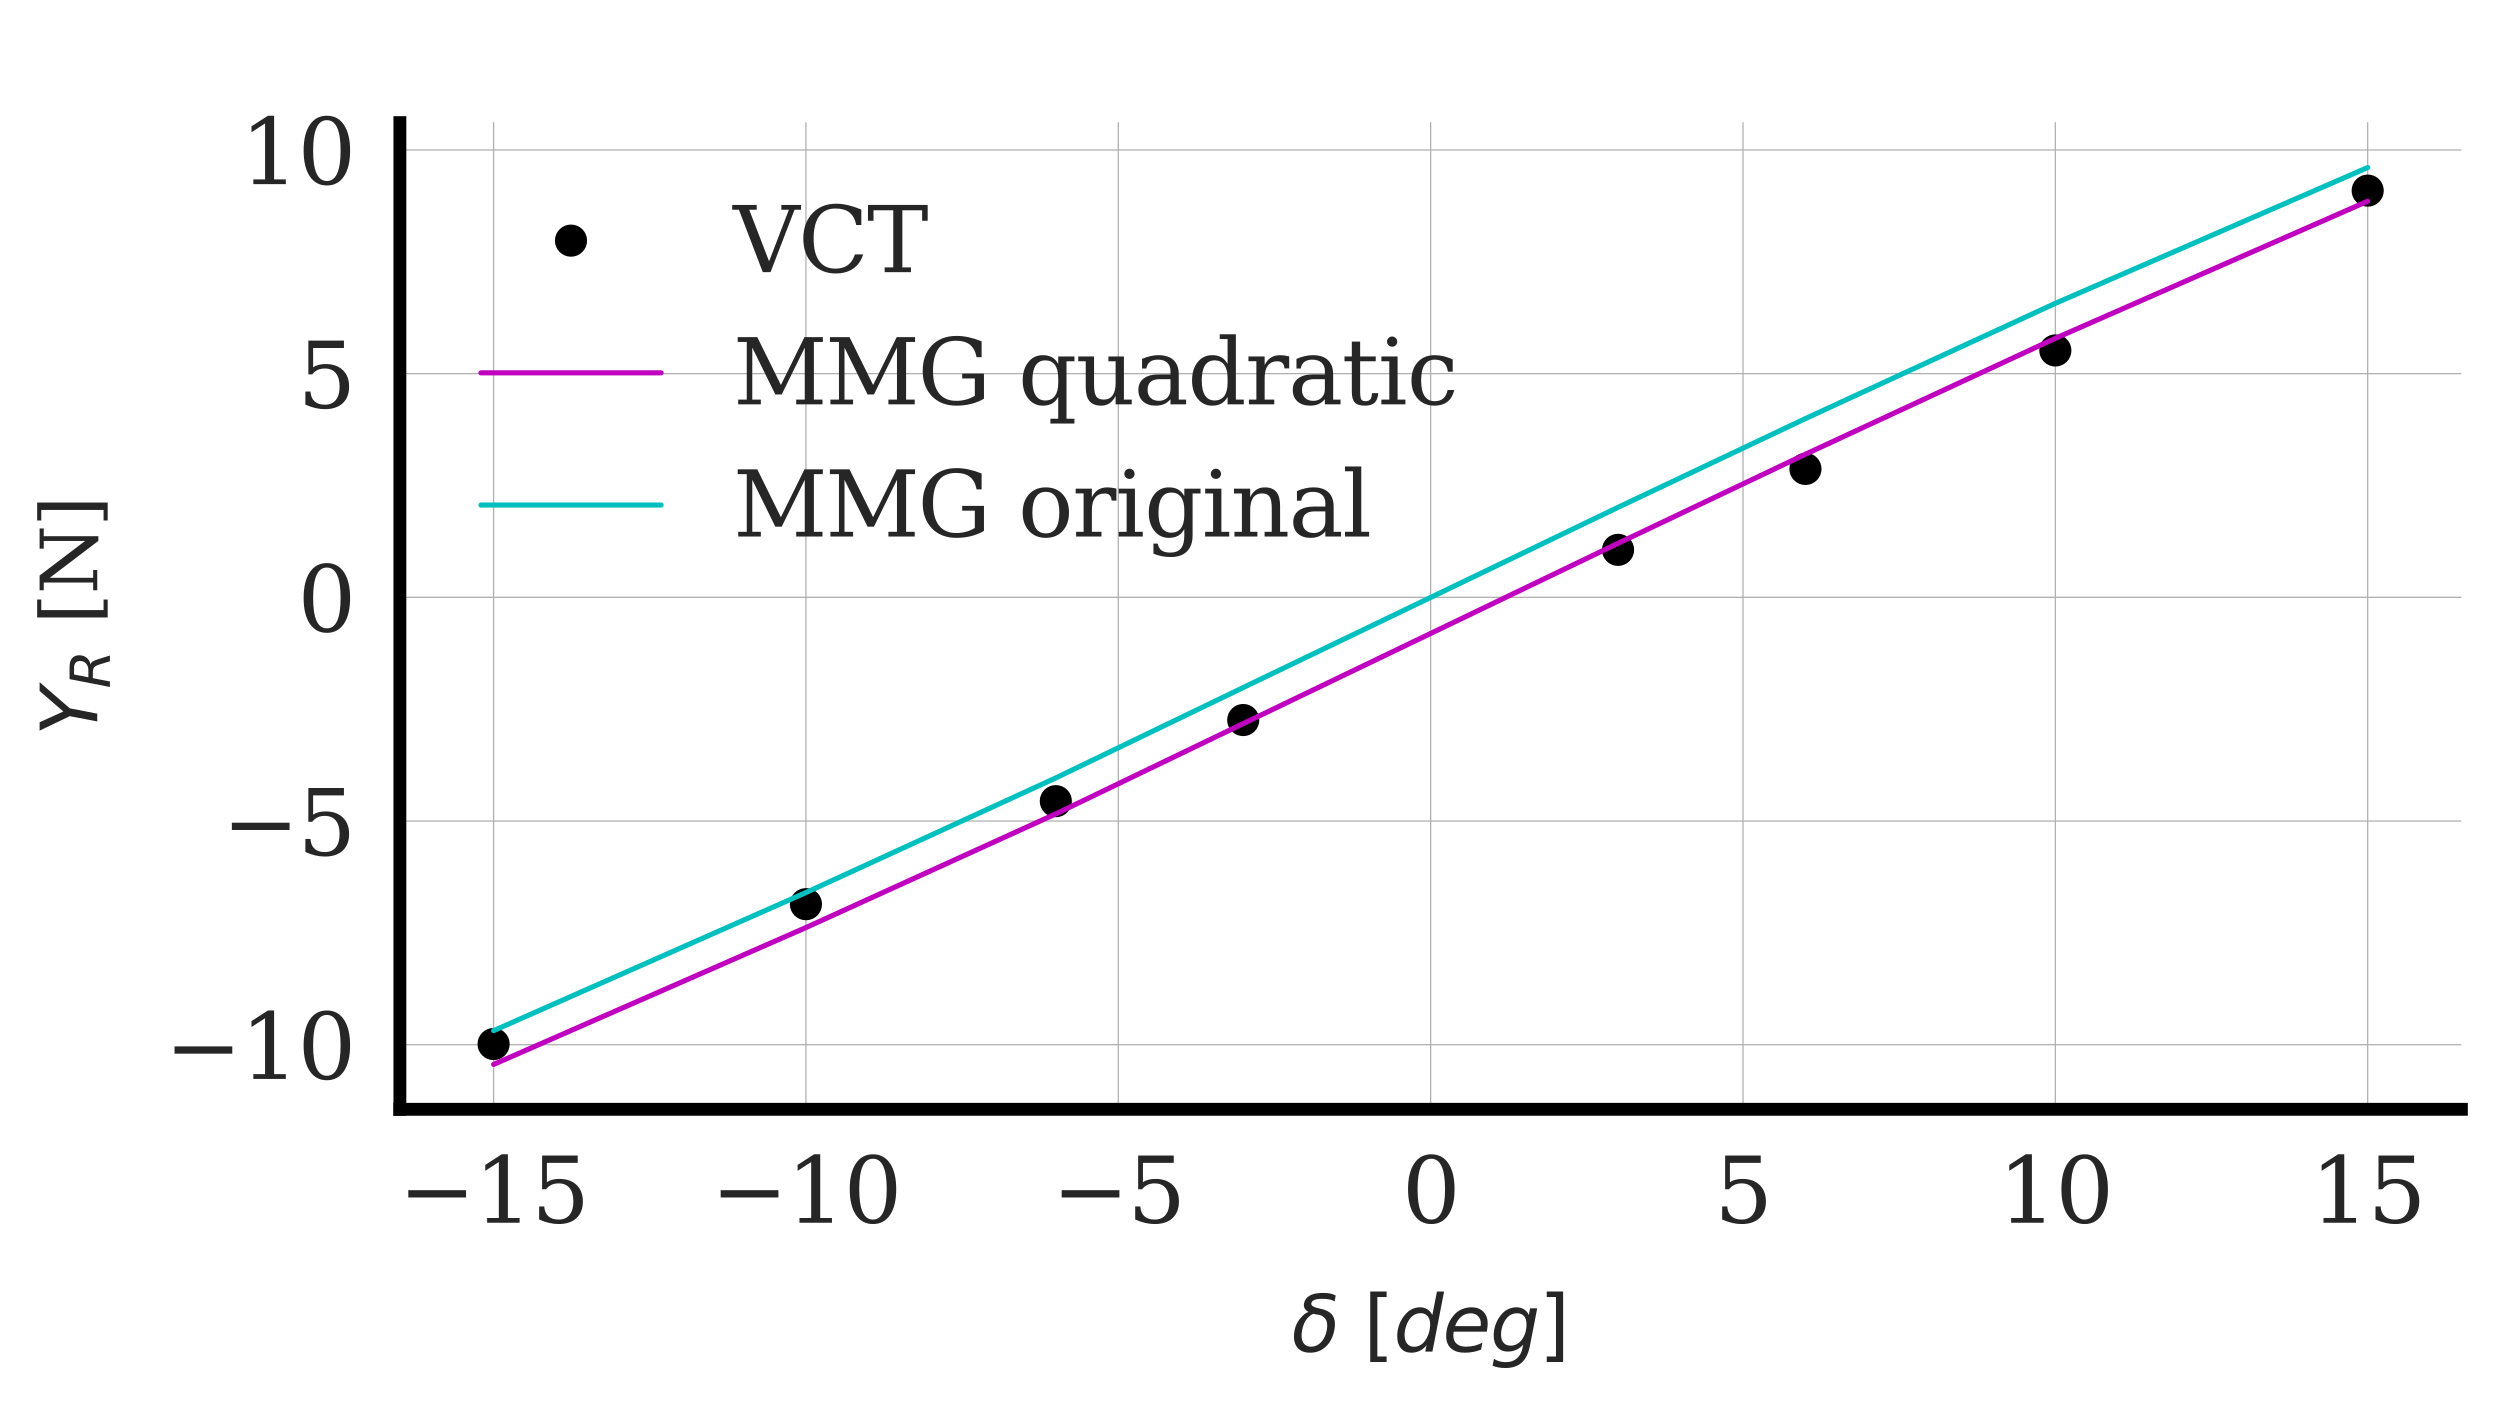 <?xml version="1.0" encoding="utf-8" standalone="no"?>
<!DOCTYPE svg PUBLIC "-//W3C//DTD SVG 1.1//EN"
  "http://www.w3.org/Graphics/SVG/1.1/DTD/svg11.dtd">
<svg xmlns:xlink="http://www.w3.org/1999/xlink" width="194.31pt" height="109.312pt" viewBox="0 0 194.31 109.312" xmlns="http://www.w3.org/2000/svg" version="1.1">
 <defs>
  <style type="text/css">*{stroke-linejoin: round; stroke-linecap: butt}</style>
 </defs>
 <g id="figure_1">
  <g id="patch_1">
   <path d="M 0 109.312 
L 194.31 109.312 
L 194.31 0 
L 0 0 
z
" style="fill: #ffffff"/>
  </g>
  <g id="axes_1">
   <g id="patch_2">
    <path d="M 31.08 86.217 
L 191.309 86.217 
L 191.309 9.534 
L 31.08 9.534 
z
" style="fill: #ffffff"/>
   </g>
   <g id="matplotlib.axis_1">
    <g id="xtick_1">
     <g id="line2d_1">
      <path d="M 38.364 86.217 
L 38.364 9.534 
" clip-path="url(#p9a2d69c804)" style="fill: none; stroke: #b0b0b0; stroke-width: 0.1; stroke-linecap: round"/>
     </g>
     <g id="line2d_2"/>
     <g id="text_1">
      <!-- −15 -->
      <g style="fill: #262626" transform="translate(30.977 95.036) scale(0.07 -0.07)">
       <defs>
        <path id="DejaVuSerif-2212" d="M 678 2259 
L 4684 2259 
L 4684 1753 
L 678 1753 
L 678 2259 
z
" transform="scale(0.016)"/>
        <path id="DejaVuSerif-31" d="M 909 0 
L 909 331 
L 1722 331 
L 1722 4213 
L 781 3603 
L 781 4013 
L 1919 4750 
L 2350 4750 
L 2350 331 
L 3163 331 
L 3163 0 
L 909 0 
z
" transform="scale(0.016)"/>
        <path id="DejaVuSerif-35" d="M 3219 4666 
L 3219 4153 
L 1081 4153 
L 1081 2816 
Q 1244 2928 1461 2984 
Q 1678 3041 1947 3041 
Q 2703 3041 3140 2622 
Q 3578 2203 3578 1478 
Q 3578 738 3136 323 
Q 2694 -91 1894 -91 
Q 1572 -91 1234 -12 
Q 897 66 544 225 
L 544 1131 
L 897 1131 
Q 925 688 1179 453 
Q 1434 219 1894 219 
Q 2388 219 2653 544 
Q 2919 869 2919 1478 
Q 2919 2084 2655 2407 
Q 2391 2731 1894 2731 
Q 1613 2731 1398 2631 
Q 1184 2531 1019 2322 
L 750 2322 
L 750 4666 
L 3219 4666 
z
" transform="scale(0.016)"/>
       </defs>
       <use xlink:href="#DejaVuSerif-2212"/>
       <use xlink:href="#DejaVuSerif-31" x="83.789"/>
       <use xlink:href="#DejaVuSerif-35" x="147.412"/>
      </g>
     </g>
    </g>
    <g id="xtick_2">
     <g id="line2d_3">
      <path d="M 62.641 86.217 
L 62.641 9.534 
" clip-path="url(#p9a2d69c804)" style="fill: none; stroke: #b0b0b0; stroke-width: 0.1; stroke-linecap: round"/>
     </g>
     <g id="line2d_4"/>
     <g id="text_2">
      <!-- −10 -->
      <g style="fill: #262626" transform="translate(55.254 95.036) scale(0.07 -0.07)">
       <defs>
        <path id="DejaVuSerif-30" d="M 2034 219 
Q 2513 219 2750 744 
Q 2988 1269 2988 2328 
Q 2988 3391 2750 3916 
Q 2513 4441 2034 4441 
Q 1556 4441 1318 3916 
Q 1081 3391 1081 2328 
Q 1081 1269 1318 744 
Q 1556 219 2034 219 
z
M 2034 -91 
Q 1275 -91 848 546 
Q 422 1184 422 2328 
Q 422 3475 848 4112 
Q 1275 4750 2034 4750 
Q 2797 4750 3222 4112 
Q 3647 3475 3647 2328 
Q 3647 1184 3222 546 
Q 2797 -91 2034 -91 
z
" transform="scale(0.016)"/>
       </defs>
       <use xlink:href="#DejaVuSerif-2212"/>
       <use xlink:href="#DejaVuSerif-31" x="83.789"/>
       <use xlink:href="#DejaVuSerif-30" x="147.412"/>
      </g>
     </g>
    </g>
    <g id="xtick_3">
     <g id="line2d_5">
      <path d="M 86.918 86.217 
L 86.918 9.534 
" clip-path="url(#p9a2d69c804)" style="fill: none; stroke: #b0b0b0; stroke-width: 0.1; stroke-linecap: round"/>
     </g>
     <g id="line2d_6"/>
     <g id="text_3">
      <!-- −5 -->
      <g style="fill: #262626" transform="translate(81.758 95.036) scale(0.07 -0.07)">
       <use xlink:href="#DejaVuSerif-2212"/>
       <use xlink:href="#DejaVuSerif-35" x="83.789"/>
      </g>
     </g>
    </g>
    <g id="xtick_4">
     <g id="line2d_7">
      <path d="M 111.195 86.217 
L 111.195 9.534 
" clip-path="url(#p9a2d69c804)" style="fill: none; stroke: #b0b0b0; stroke-width: 0.1; stroke-linecap: round"/>
     </g>
     <g id="line2d_8"/>
     <g id="text_4">
      <!-- 0 -->
      <g style="fill: #262626" transform="translate(108.968 95.036) scale(0.07 -0.07)">
       <use xlink:href="#DejaVuSerif-30"/>
      </g>
     </g>
    </g>
    <g id="xtick_5">
     <g id="line2d_9">
      <path d="M 135.472 86.217 
L 135.472 9.534 
" clip-path="url(#p9a2d69c804)" style="fill: none; stroke: #b0b0b0; stroke-width: 0.1; stroke-linecap: round"/>
     </g>
     <g id="line2d_10"/>
     <g id="text_5">
      <!-- 5 -->
      <g style="fill: #262626" transform="translate(133.245 95.036) scale(0.07 -0.07)">
       <use xlink:href="#DejaVuSerif-35"/>
      </g>
     </g>
    </g>
    <g id="xtick_6">
     <g id="line2d_11">
      <path d="M 159.749 86.217 
L 159.749 9.534 
" clip-path="url(#p9a2d69c804)" style="fill: none; stroke: #b0b0b0; stroke-width: 0.1; stroke-linecap: round"/>
     </g>
     <g id="line2d_12"/>
     <g id="text_6">
      <!-- 10 -->
      <g style="fill: #262626" transform="translate(155.295 95.036) scale(0.07 -0.07)">
       <use xlink:href="#DejaVuSerif-31"/>
       <use xlink:href="#DejaVuSerif-30" x="63.623"/>
      </g>
     </g>
    </g>
    <g id="xtick_7">
     <g id="line2d_13">
      <path d="M 184.026 86.217 
L 184.026 9.534 
" clip-path="url(#p9a2d69c804)" style="fill: none; stroke: #b0b0b0; stroke-width: 0.1; stroke-linecap: round"/>
     </g>
     <g id="line2d_14"/>
     <g id="text_7">
      <!-- 15 -->
      <g style="fill: #262626" transform="translate(179.573 95.036) scale(0.07 -0.07)">
       <use xlink:href="#DejaVuSerif-31"/>
       <use xlink:href="#DejaVuSerif-35" x="63.623"/>
      </g>
     </g>
    </g>
    <g id="text_8">
     <!-- $\delta$ $[deg]$ -->
     <g style="fill: #262626" transform="translate(100.395 105.051) scale(0.06 -0.06)">
      <defs>
       <path id="DejaVuSans-Oblique-3b4" d="M 3472 4053 
Q 3197 4272 2450 4272 
Q 1659 4272 1588 3906 
Q 1531 3619 2328 3469 
Q 2953 3353 3253 3003 
Q 3616 2581 3447 1716 
Q 3284 888 2763 400 
Q 2238 -91 1488 -91 
Q 741 -91 406 400 
Q 72 888 241 1747 
Q 363 2384 891 2900 
Q 1097 3100 1353 3213 
Q 913 3459 1000 3900 
Q 1166 4750 2544 4750 
Q 3234 4750 3566 4531 
L 3472 4053 
z
M 1753 3056 
Q 1525 2966 1306 2738 
Q 969 2384 847 1747 
Q 722 1113 919 756 
Q 1119 397 1584 397 
Q 2044 397 2381 759 
Q 2722 1122 2838 1716 
Q 2956 2338 2731 2638 
Q 2491 2959 2103 2994 
Q 1906 3013 1753 3056 
z
" transform="scale(0.016)"/>
       <path id="DejaVuSerif-20" transform="scale(0.016)"/>
       <path id="DejaVuSans-5b" d="M 550 4863 
L 1875 4863 
L 1875 4416 
L 1125 4416 
L 1125 -397 
L 1875 -397 
L 1875 -844 
L 550 -844 
L 550 4863 
z
" transform="scale(0.016)"/>
       <path id="DejaVuSans-Oblique-64" d="M 2675 525 
Q 2444 222 2128 65 
Q 1813 -91 1428 -91 
Q 903 -91 598 267 
Q 294 625 294 1247 
Q 294 1766 478 2236 
Q 663 2706 1013 3078 
Q 1244 3325 1534 3454 
Q 1825 3584 2144 3584 
Q 2481 3584 2739 3421 
Q 2997 3259 3138 2956 
L 3513 4863 
L 4091 4863 
L 3144 0 
L 2566 0 
L 2675 525 
z
M 891 1350 
Q 891 897 1095 644 
Q 1300 391 1663 391 
Q 1931 391 2161 520 
Q 2391 650 2566 903 
Q 2750 1166 2856 1509 
Q 2963 1853 2963 2188 
Q 2963 2622 2758 2865 
Q 2553 3109 2194 3109 
Q 1922 3109 1687 2981 
Q 1453 2853 1288 2613 
Q 1106 2353 998 2009 
Q 891 1666 891 1350 
z
" transform="scale(0.016)"/>
       <path id="DejaVuSans-Oblique-65" d="M 3078 2063 
Q 3088 2113 3092 2166 
Q 3097 2219 3097 2272 
Q 3097 2653 2873 2875 
Q 2650 3097 2266 3097 
Q 1838 3097 1509 2826 
Q 1181 2556 1013 2059 
L 3078 2063 
z
M 3578 1613 
L 903 1613 
Q 884 1494 878 1425 
Q 872 1356 872 1306 
Q 872 872 1139 634 
Q 1406 397 1894 397 
Q 2269 397 2603 481 
Q 2938 566 3225 728 
L 3116 159 
Q 2806 34 2476 -28 
Q 2147 -91 1806 -91 
Q 1078 -91 686 257 
Q 294 606 294 1247 
Q 294 1794 489 2264 
Q 684 2734 1063 3103 
Q 1306 3334 1642 3459 
Q 1978 3584 2356 3584 
Q 2950 3584 3301 3228 
Q 3653 2872 3653 2272 
Q 3653 2128 3634 1964 
Q 3616 1800 3578 1613 
z
" transform="scale(0.016)"/>
       <path id="DejaVuSans-Oblique-67" d="M 3816 3500 
L 3219 434 
Q 3047 -456 2561 -893 
Q 2075 -1331 1253 -1331 
Q 950 -1331 690 -1286 
Q 431 -1241 206 -1147 
L 313 -588 
Q 525 -725 762 -790 
Q 1000 -856 1269 -856 
Q 1816 -856 2167 -557 
Q 2519 -259 2631 300 
L 2681 563 
Q 2441 288 2122 144 
Q 1803 0 1434 0 
Q 903 0 598 351 
Q 294 703 294 1319 
Q 294 1803 478 2267 
Q 663 2731 997 3091 
Q 1219 3328 1514 3456 
Q 1809 3584 2131 3584 
Q 2484 3584 2746 3420 
Q 3009 3256 3138 2956 
L 3238 3500 
L 3816 3500 
z
M 2950 2216 
Q 2950 2641 2750 2872 
Q 2550 3103 2181 3103 
Q 1953 3103 1747 3012 
Q 1541 2922 1394 2759 
Q 1156 2491 1023 2127 
Q 891 1763 891 1375 
Q 891 944 1092 712 
Q 1294 481 1672 481 
Q 2219 481 2584 976 
Q 2950 1472 2950 2216 
z
" transform="scale(0.016)"/>
       <path id="DejaVuSans-5d" d="M 1947 4863 
L 1947 -844 
L 622 -844 
L 622 -397 
L 1369 -397 
L 1369 4416 
L 622 4416 
L 622 4863 
L 1947 4863 
z
" transform="scale(0.016)"/>
      </defs>
      <use xlink:href="#DejaVuSans-Oblique-3b4" transform="translate(0 0.016)"/>
      <use xlink:href="#DejaVuSerif-20" transform="translate(61.182 0.016)"/>
      <use xlink:href="#DejaVuSans-5b" transform="translate(92.969 0.016)"/>
      <use xlink:href="#DejaVuSans-Oblique-64" transform="translate(131.982 0.016)"/>
      <use xlink:href="#DejaVuSans-Oblique-65" transform="translate(195.459 0.016)"/>
      <use xlink:href="#DejaVuSans-Oblique-67" transform="translate(256.982 0.016)"/>
      <use xlink:href="#DejaVuSans-5d" transform="translate(320.459 0.016)"/>
     </g>
    </g>
   </g>
   <g id="matplotlib.axis_2">
    <g id="ytick_1">
     <g id="line2d_15">
      <path d="M 31.08 81.199 
L 191.309 81.199 
" clip-path="url(#p9a2d69c804)" style="fill: none; stroke: #b0b0b0; stroke-width: 0.1; stroke-linecap: round"/>
     </g>
     <g id="line2d_16"/>
     <g id="text_9">
      <!-- −10 -->
      <g style="fill: #262626" transform="translate(12.807 83.859) scale(0.07 -0.07)">
       <use xlink:href="#DejaVuSerif-2212"/>
       <use xlink:href="#DejaVuSerif-31" x="83.789"/>
       <use xlink:href="#DejaVuSerif-30" x="147.412"/>
      </g>
     </g>
    </g>
    <g id="ytick_2">
     <g id="line2d_17">
      <path d="M 31.08 63.813 
L 191.309 63.813 
" clip-path="url(#p9a2d69c804)" style="fill: none; stroke: #b0b0b0; stroke-width: 0.1; stroke-linecap: round"/>
     </g>
     <g id="line2d_18"/>
     <g id="text_10">
      <!-- −5 -->
      <g style="fill: #262626" transform="translate(17.261 66.473) scale(0.07 -0.07)">
       <use xlink:href="#DejaVuSerif-2212"/>
       <use xlink:href="#DejaVuSerif-35" x="83.789"/>
      </g>
     </g>
    </g>
    <g id="ytick_3">
     <g id="line2d_19">
      <path d="M 31.08 46.427 
L 191.309 46.427 
" clip-path="url(#p9a2d69c804)" style="fill: none; stroke: #b0b0b0; stroke-width: 0.1; stroke-linecap: round"/>
     </g>
     <g id="line2d_20"/>
     <g id="text_11">
      <!-- 0 -->
      <g style="fill: #262626" transform="translate(23.127 49.086) scale(0.07 -0.07)">
       <use xlink:href="#DejaVuSerif-30"/>
      </g>
     </g>
    </g>
    <g id="ytick_4">
     <g id="line2d_21">
      <path d="M 31.08 29.041 
L 191.309 29.041 
" clip-path="url(#p9a2d69c804)" style="fill: none; stroke: #b0b0b0; stroke-width: 0.1; stroke-linecap: round"/>
     </g>
     <g id="line2d_22"/>
     <g id="text_12">
      <!-- 5 -->
      <g style="fill: #262626" transform="translate(23.127 31.7) scale(0.07 -0.07)">
       <use xlink:href="#DejaVuSerif-35"/>
      </g>
     </g>
    </g>
    <g id="ytick_5">
     <g id="line2d_23">
      <path d="M 31.08 11.655 
L 191.309 11.655 
" clip-path="url(#p9a2d69c804)" style="fill: none; stroke: #b0b0b0; stroke-width: 0.1; stroke-linecap: round"/>
     </g>
     <g id="line2d_24"/>
     <g id="text_13">
      <!-- 10 -->
      <g style="fill: #262626" transform="translate(18.673 14.314) scale(0.07 -0.07)">
       <use xlink:href="#DejaVuSerif-31"/>
       <use xlink:href="#DejaVuSerif-30" x="63.623"/>
      </g>
     </g>
    </g>
    <g id="text_14">
     <!-- $Y_R$ [N] -->
     <g style="fill: #262626" transform="translate(7.559 57.175) rotate(-90) scale(0.06 -0.06)">
      <defs>
       <path id="DejaVuSans-Oblique-59" d="M 403 4666 
L 1081 4666 
L 1953 2747 
L 3616 4666 
L 4325 4666 
L 2209 2222 
L 1778 0 
L 1147 0 
L 1575 2222 
L 403 4666 
z
" transform="scale(0.016)"/>
       <path id="DejaVuSans-Oblique-52" d="M 1613 4147 
L 1294 2491 
L 2106 2491 
Q 2584 2491 2879 2755 
Q 3175 3019 3175 3444 
Q 3175 3784 2976 3965 
Q 2778 4147 2406 4147 
L 1613 4147 
z
M 2772 2241 
Q 2972 2194 3105 2009 
Q 3238 1825 3413 1275 
L 3809 0 
L 3144 0 
L 2778 1197 
Q 2638 1659 2453 1815 
Q 2269 1972 1888 1972 
L 1191 1972 
L 806 0 
L 172 0 
L 1081 4666 
L 2503 4666 
Q 3150 4666 3495 4373 
Q 3841 4081 3841 3531 
Q 3841 3044 3547 2687 
Q 3253 2331 2772 2241 
z
" transform="scale(0.016)"/>
       <path id="DejaVuSerif-5b" d="M 550 4863 
L 2003 4863 
L 2003 4531 
L 1147 4531 
L 1147 -513 
L 2003 -513 
L 2003 -844 
L 550 -844 
L 550 4863 
z
" transform="scale(0.016)"/>
       <path id="DejaVuSerif-4e" d="M 313 0 
L 313 331 
L 941 331 
L 941 4331 
L 313 4331 
L 313 4666 
L 1509 4666 
L 4306 984 
L 4306 4331 
L 3681 4331 
L 3681 4666 
L 5319 4666 
L 5319 4331 
L 4691 4331 
L 4691 -91 
L 4313 -91 
L 1325 3841 
L 1325 331 
L 1953 331 
L 1953 0 
L 313 0 
z
" transform="scale(0.016)"/>
       <path id="DejaVuSerif-5d" d="M 1947 4863 
L 1947 -844 
L 494 -844 
L 494 -513 
L 1350 -513 
L 1350 4531 
L 494 4531 
L 494 4863 
L 1947 4863 
z
" transform="scale(0.016)"/>
      </defs>
      <use xlink:href="#DejaVuSans-Oblique-59" transform="translate(0 0.016)"/>
      <use xlink:href="#DejaVuSans-Oblique-52" transform="translate(61.084 -16.391) scale(0.7)"/>
      <use xlink:href="#DejaVuSerif-20" transform="translate(112.456 0.016)"/>
      <use xlink:href="#DejaVuSerif-5b" transform="translate(144.243 0.016)"/>
      <use xlink:href="#DejaVuSerif-4e" transform="translate(183.257 0.016)"/>
      <use xlink:href="#DejaVuSerif-5d" transform="translate(270.757 0.016)"/>
     </g>
    </g>
   </g>
   <g id="line2d_25">
    <defs>
     <path id="m10ff4b5e83" d="M 0 0.75 
C 0.199 0.75 0.39 0.671 0.53 0.53 
C 0.671 0.39 0.75 0.199 0.75 0 
C 0.75 -0.199 0.671 -0.39 0.53 -0.53 
C 0.39 -0.671 0.199 -0.75 0 -0.75 
C -0.199 -0.75 -0.39 -0.671 -0.53 -0.53 
C -0.671 -0.39 -0.75 -0.199 -0.75 0 
C -0.75 0.199 -0.671 0.39 -0.53 0.53 
C -0.39 0.671 -0.199 0.75 0 0.75 
z
" style="stroke: #000000"/>
    </defs>
    <g clip-path="url(#p9a2d69c804)">
     <use xlink:href="#m10ff4b5e83" x="38.364" y="81.147" style="stroke: #000000"/>
     <use xlink:href="#m10ff4b5e83" x="62.641" y="70.277" style="stroke: #000000"/>
     <use xlink:href="#m10ff4b5e83" x="82.062" y="62.269" style="stroke: #000000"/>
     <use xlink:href="#m10ff4b5e83" x="96.629" y="55.964" style="stroke: #000000"/>
     <use xlink:href="#m10ff4b5e83" x="125.761" y="42.737" style="stroke: #000000"/>
     <use xlink:href="#m10ff4b5e83" x="140.327" y="36.447" style="stroke: #000000"/>
     <use xlink:href="#m10ff4b5e83" x="159.749" y="27.239" style="stroke: #000000"/>
     <use xlink:href="#m10ff4b5e83" x="184.026" y="14.815" style="stroke: #000000"/>
    </g>
   </g>
   <g id="line2d_26">
    <path d="M 38.364 82.731 
L 62.641 72.094 
L 82.062 63.255 
L 96.629 56.239 
L 125.761 42.228 
L 140.327 35.304 
L 159.749 26.295 
L 184.026 15.638 
" clip-path="url(#p9a2d69c804)" style="fill: none; stroke: #bf00bf; stroke-width: 0.4; stroke-linecap: round"/>
   </g>
   <g id="line2d_27">
    <path d="M 38.364 80.106 
L 62.641 69.373 
L 82.062 60.462 
L 96.629 53.438 
L 125.761 39.431 
L 140.327 32.532 
L 159.749 23.576 
L 184.026 13.02 
" clip-path="url(#p9a2d69c804)" style="fill: none; stroke: #00bfbf; stroke-width: 0.4; stroke-linecap: round"/>
   </g>
   <g id="patch_3">
    <path d="M 31.08 86.217 
L 31.08 9.534 
" style="fill: none; stroke: #000000; stroke-linejoin: miter; stroke-linecap: square"/>
   </g>
   <g id="patch_4">
    <path d="M 31.08 86.217 
L 191.309 86.217 
" style="fill: none; stroke: #000000; stroke-linejoin: miter; stroke-linecap: square"/>
   </g>
   <g id="legend_1">
    <g id="line2d_28">
     <g>
      <use xlink:href="#m10ff4b5e83" x="44.38" y="18.703" style="stroke: #000000"/>
     </g>
    </g>
    <g id="text_15">
     <!-- VCT -->
     <g style="fill: #262626" transform="translate(56.98 21.153) scale(0.07 -0.07)">
      <defs>
       <path id="DejaVuSerif-56" d="M 1119 4331 
L 2497 750 
L 3872 4331 
L 3347 4331 
L 3347 4666 
L 4716 4666 
L 4716 4331 
L 4263 4331 
L 2597 0 
L 2059 0 
L 403 4331 
L -63 4331 
L -63 4666 
L 1638 4666 
L 1638 4331 
L 1119 4331 
z
" transform="scale(0.016)"/>
       <path id="DejaVuSerif-43" d="M 4513 1234 
Q 4306 581 3820 245 
Q 3334 -91 2591 -91 
Q 2134 -91 1743 65 
Q 1353 222 1050 525 
Q 700 875 529 1320 
Q 359 1766 359 2328 
Q 359 3416 987 4083 
Q 1616 4750 2644 4750 
Q 3025 4750 3456 4650 
Q 3888 4550 4384 4347 
L 4384 3272 
L 4031 3272 
Q 3916 3859 3567 4137 
Q 3219 4416 2591 4416 
Q 1844 4416 1459 3886 
Q 1075 3356 1075 2328 
Q 1075 1303 1459 773 
Q 1844 244 2591 244 
Q 3113 244 3450 492 
Q 3788 741 3938 1234 
L 4513 1234 
z
" transform="scale(0.016)"/>
       <path id="DejaVuSerif-54" d="M 1222 0 
L 1222 331 
L 1819 331 
L 1819 4294 
L 447 4294 
L 447 3566 
L 63 3566 
L 63 4666 
L 4206 4666 
L 4206 3566 
L 3822 3566 
L 3822 4294 
L 2450 4294 
L 2450 331 
L 3047 331 
L 3047 0 
L 1222 0 
z
" transform="scale(0.016)"/>
      </defs>
      <use xlink:href="#DejaVuSerif-56"/>
      <use xlink:href="#DejaVuSerif-43" x="72.217"/>
      <use xlink:href="#DejaVuSerif-54" x="148.73"/>
     </g>
    </g>
    <g id="line2d_29">
     <path d="M 37.38 28.978 
L 44.38 28.978 
L 51.38 28.978 
" style="fill: none; stroke: #bf00bf; stroke-width: 0.4; stroke-linecap: round"/>
    </g>
    <g id="text_16">
     <!-- MMG quadratic -->
     <g style="fill: #262626" transform="translate(56.98 31.428) scale(0.07 -0.07)">
      <defs>
       <path id="DejaVuSerif-4d" d="M 353 0 
L 353 331 
L 947 331 
L 947 4331 
L 319 4331 
L 319 4666 
L 1678 4666 
L 3316 1344 
L 4953 4666 
L 6228 4666 
L 6228 4331 
L 5606 4331 
L 5606 331 
L 6203 331 
L 6203 0 
L 4378 0 
L 4378 331 
L 4972 331 
L 4972 3938 
L 3372 684 
L 2931 684 
L 1331 3938 
L 1331 331 
L 1925 331 
L 1925 0 
L 353 0 
z
" transform="scale(0.016)"/>
       <path id="DejaVuSerif-47" d="M 4097 3272 
Q 3988 3856 3641 4136 
Q 3294 4416 2675 4416 
Q 1869 4416 1472 3897 
Q 1075 3378 1075 2328 
Q 1075 1300 1484 772 
Q 1894 244 2688 244 
Q 3041 244 3362 331 
Q 3684 419 3975 594 
L 3975 1797 
L 3097 1797 
L 3097 2131 
L 4609 2131 
L 4609 391 
Q 4194 150 3714 29 
Q 3234 -91 2688 -91 
Q 1631 -91 995 570 
Q 359 1231 359 2328 
Q 359 3434 996 4092 
Q 1634 4750 2713 4750 
Q 3113 4750 3539 4658 
Q 3966 4566 4447 4378 
L 4447 3272 
L 4097 3272 
z
" transform="scale(0.016)"/>
       <path id="DejaVuSerif-71" d="M 3359 2988 
L 3359 -997 
L 3909 -997 
L 3909 -1331 
L 2241 -1331 
L 2241 -997 
L 2784 -997 
L 2784 519 
Q 2616 206 2355 57 
Q 2094 -91 1709 -91 
Q 1097 -91 708 395 
Q 319 881 319 1663 
Q 319 2444 706 2928 
Q 1094 3413 1709 3413 
Q 2094 3413 2355 3264 
Q 2616 3116 2784 2803 
L 2784 3322 
L 3909 3322 
L 3909 2988 
L 3359 2988 
z
M 2784 1825 
Q 2784 2422 2554 2737 
Q 2325 3053 1888 3053 
Q 1444 3053 1217 2703 
Q 991 2353 991 1663 
Q 991 975 1217 622 
Q 1444 269 1888 269 
Q 2325 269 2554 583 
Q 2784 897 2784 1497 
L 2784 1825 
z
" transform="scale(0.016)"/>
       <path id="DejaVuSerif-75" d="M 2266 3322 
L 3341 3322 
L 3341 331 
L 3884 331 
L 3884 0 
L 2766 0 
L 2766 588 
Q 2606 256 2353 82 
Q 2100 -91 1766 -91 
Q 1213 -91 952 223 
Q 691 538 691 1209 
L 691 2988 
L 172 2988 
L 172 3322 
L 1269 3322 
L 1269 1388 
Q 1269 781 1417 556 
Q 1566 331 1947 331 
Q 2347 331 2556 625 
Q 2766 919 2766 1478 
L 2766 2988 
L 2266 2988 
L 2266 3322 
z
" transform="scale(0.016)"/>
       <path id="DejaVuSerif-61" d="M 2547 1044 
L 2547 1747 
L 1806 1747 
Q 1378 1747 1168 1562 
Q 959 1378 959 997 
Q 959 650 1171 447 
Q 1384 244 1747 244 
Q 2106 244 2326 466 
Q 2547 688 2547 1044 
z
M 3122 2075 
L 3122 331 
L 3634 331 
L 3634 0 
L 2547 0 
L 2547 359 
Q 2356 128 2106 18 
Q 1856 -91 1522 -91 
Q 969 -91 644 203 
Q 319 497 319 997 
Q 319 1513 691 1797 
Q 1063 2081 1741 2081 
L 2547 2081 
L 2547 2309 
Q 2547 2688 2317 2895 
Q 2088 3103 1672 3103 
Q 1328 3103 1125 2947 
Q 922 2791 872 2484 
L 575 2484 
L 575 3156 
Q 875 3284 1158 3348 
Q 1441 3413 1709 3413 
Q 2400 3413 2761 3070 
Q 3122 2728 3122 2075 
z
" transform="scale(0.016)"/>
       <path id="DejaVuSerif-64" d="M 3359 331 
L 3909 331 
L 3909 0 
L 2784 0 
L 2784 519 
Q 2616 206 2355 57 
Q 2094 -91 1709 -91 
Q 1097 -91 708 395 
Q 319 881 319 1663 
Q 319 2444 706 2928 
Q 1094 3413 1709 3413 
Q 2094 3413 2355 3264 
Q 2616 3116 2784 2803 
L 2784 4531 
L 2241 4531 
L 2241 4863 
L 3359 4863 
L 3359 331 
z
M 2784 1497 
L 2784 1825 
Q 2784 2422 2554 2737 
Q 2325 3053 1888 3053 
Q 1444 3053 1217 2703 
Q 991 2353 991 1663 
Q 991 975 1217 622 
Q 1444 269 1888 269 
Q 2325 269 2554 583 
Q 2784 897 2784 1497 
z
" transform="scale(0.016)"/>
       <path id="DejaVuSerif-72" d="M 3059 3328 
L 3059 2497 
L 2728 2497 
Q 2713 2744 2591 2866 
Q 2469 2988 2234 2988 
Q 1809 2988 1582 2694 
Q 1356 2400 1356 1850 
L 1356 331 
L 2022 331 
L 2022 0 
L 263 0 
L 263 331 
L 781 331 
L 781 2994 
L 231 2994 
L 231 3322 
L 1356 3322 
L 1356 2731 
Q 1525 3078 1790 3245 
Q 2056 3413 2438 3413 
Q 2578 3413 2733 3391 
Q 2888 3369 3059 3328 
z
" transform="scale(0.016)"/>
       <path id="DejaVuSerif-74" d="M 691 2988 
L 184 2988 
L 184 3322 
L 691 3322 
L 691 4353 
L 1269 4353 
L 1269 3322 
L 2350 3322 
L 2350 2988 
L 1269 2988 
L 1269 878 
Q 1269 456 1350 337 
Q 1431 219 1650 219 
Q 1875 219 1978 351 
Q 2081 484 2088 781 
L 2522 781 
Q 2497 328 2275 118 
Q 2053 -91 1600 -91 
Q 1103 -91 897 129 
Q 691 350 691 878 
L 691 2988 
z
" transform="scale(0.016)"/>
       <path id="DejaVuSerif-69" d="M 622 4353 
Q 622 4497 726 4603 
Q 831 4709 978 4709 
Q 1122 4709 1226 4603 
Q 1331 4497 1331 4353 
Q 1331 4206 1228 4103 
Q 1125 4000 978 4000 
Q 831 4000 726 4103 
Q 622 4206 622 4353 
z
M 1356 331 
L 1900 331 
L 1900 0 
L 231 0 
L 231 331 
L 781 331 
L 781 2988 
L 231 2988 
L 231 3322 
L 1356 3322 
L 1356 331 
z
" transform="scale(0.016)"/>
       <path id="DejaVuSerif-63" d="M 3291 997 
Q 3169 466 2822 187 
Q 2475 -91 1925 -91 
Q 1200 -91 759 389 
Q 319 869 319 1663 
Q 319 2459 759 2936 
Q 1200 3413 1925 3413 
Q 2241 3413 2553 3339 
Q 2866 3266 3181 3116 
L 3181 2266 
L 2847 2266 
Q 2781 2703 2561 2903 
Q 2341 3103 1931 3103 
Q 1466 3103 1228 2742 
Q 991 2381 991 1663 
Q 991 944 1227 581 
Q 1463 219 1931 219 
Q 2303 219 2525 412 
Q 2747 606 2828 997 
L 3291 997 
z
" transform="scale(0.016)"/>
      </defs>
      <use xlink:href="#DejaVuSerif-4d"/>
      <use xlink:href="#DejaVuSerif-4d" x="102.393"/>
      <use xlink:href="#DejaVuSerif-47" x="204.785"/>
      <use xlink:href="#DejaVuSerif-20" x="284.668"/>
      <use xlink:href="#DejaVuSerif-71" x="316.455"/>
      <use xlink:href="#DejaVuSerif-75" x="380.469"/>
      <use xlink:href="#DejaVuSerif-61" x="444.873"/>
      <use xlink:href="#DejaVuSerif-64" x="504.492"/>
      <use xlink:href="#DejaVuSerif-72" x="568.506"/>
      <use xlink:href="#DejaVuSerif-61" x="616.309"/>
      <use xlink:href="#DejaVuSerif-74" x="675.928"/>
      <use xlink:href="#DejaVuSerif-69" x="716.113"/>
      <use xlink:href="#DejaVuSerif-63" x="748.096"/>
     </g>
    </g>
    <g id="line2d_30">
     <path d="M 37.38 39.253 
L 44.38 39.253 
L 51.38 39.253 
" style="fill: none; stroke: #00bfbf; stroke-width: 0.4; stroke-linecap: round"/>
    </g>
    <g id="text_17">
     <!-- MMG original -->
     <g style="fill: #262626" transform="translate(56.98 41.703) scale(0.07 -0.07)">
      <defs>
       <path id="DejaVuSerif-6f" d="M 1925 219 
Q 2388 219 2623 584 
Q 2859 950 2859 1663 
Q 2859 2375 2623 2739 
Q 2388 3103 1925 3103 
Q 1463 3103 1227 2739 
Q 991 2375 991 1663 
Q 991 950 1228 584 
Q 1466 219 1925 219 
z
M 1925 -91 
Q 1200 -91 759 389 
Q 319 869 319 1663 
Q 319 2456 758 2934 
Q 1197 3413 1925 3413 
Q 2653 3413 3092 2934 
Q 3531 2456 3531 1663 
Q 3531 869 3092 389 
Q 2653 -91 1925 -91 
z
" transform="scale(0.016)"/>
       <path id="DejaVuSerif-67" d="M 3359 2988 
L 3359 72 
Q 3359 -644 2965 -1033 
Q 2572 -1422 1844 -1422 
Q 1516 -1422 1216 -1362 
Q 916 -1303 641 -1184 
L 641 -488 
L 941 -488 
Q 997 -813 1206 -963 
Q 1416 -1113 1806 -1113 
Q 2313 -1113 2548 -827 
Q 2784 -541 2784 72 
L 2784 519 
Q 2616 206 2355 57 
Q 2094 -91 1709 -91 
Q 1097 -91 708 395 
Q 319 881 319 1663 
Q 319 2444 706 2928 
Q 1094 3413 1709 3413 
Q 2094 3413 2355 3264 
Q 2616 3116 2784 2803 
L 2784 3322 
L 3909 3322 
L 3909 2988 
L 3359 2988 
z
M 2784 1825 
Q 2784 2422 2554 2737 
Q 2325 3053 1888 3053 
Q 1444 3053 1217 2703 
Q 991 2353 991 1663 
Q 991 975 1217 622 
Q 1444 269 1888 269 
Q 2325 269 2554 583 
Q 2784 897 2784 1497 
L 2784 1825 
z
" transform="scale(0.016)"/>
       <path id="DejaVuSerif-6e" d="M 263 0 
L 263 331 
L 781 331 
L 781 2988 
L 231 2988 
L 231 3322 
L 1356 3322 
L 1356 2731 
Q 1516 3069 1770 3241 
Q 2025 3413 2363 3413 
Q 2913 3413 3172 3097 
Q 3431 2781 3431 2113 
L 3431 331 
L 3944 331 
L 3944 0 
L 2356 0 
L 2356 331 
L 2853 331 
L 2853 1931 
Q 2853 2541 2703 2767 
Q 2553 2994 2175 2994 
Q 1775 2994 1565 2701 
Q 1356 2409 1356 1850 
L 1356 331 
L 1856 331 
L 1856 0 
L 263 0 
z
" transform="scale(0.016)"/>
       <path id="DejaVuSerif-6c" d="M 1313 331 
L 1856 331 
L 1856 0 
L 184 0 
L 184 331 
L 738 331 
L 738 4531 
L 184 4531 
L 184 4863 
L 1313 4863 
L 1313 331 
z
" transform="scale(0.016)"/>
      </defs>
      <use xlink:href="#DejaVuSerif-4d"/>
      <use xlink:href="#DejaVuSerif-4d" x="102.393"/>
      <use xlink:href="#DejaVuSerif-47" x="204.785"/>
      <use xlink:href="#DejaVuSerif-20" x="284.668"/>
      <use xlink:href="#DejaVuSerif-6f" x="316.455"/>
      <use xlink:href="#DejaVuSerif-72" x="376.66"/>
      <use xlink:href="#DejaVuSerif-69" x="424.463"/>
      <use xlink:href="#DejaVuSerif-67" x="456.445"/>
      <use xlink:href="#DejaVuSerif-69" x="520.459"/>
      <use xlink:href="#DejaVuSerif-6e" x="552.441"/>
      <use xlink:href="#DejaVuSerif-61" x="616.846"/>
      <use xlink:href="#DejaVuSerif-6c" x="676.465"/>
     </g>
    </g>
   </g>
  </g>
 </g>
 <defs>
  <clipPath id="p9a2d69c804">
   <rect x="31.08" y="9.534" width="160.229" height="76.682"/>
  </clipPath>
 </defs>
</svg>
